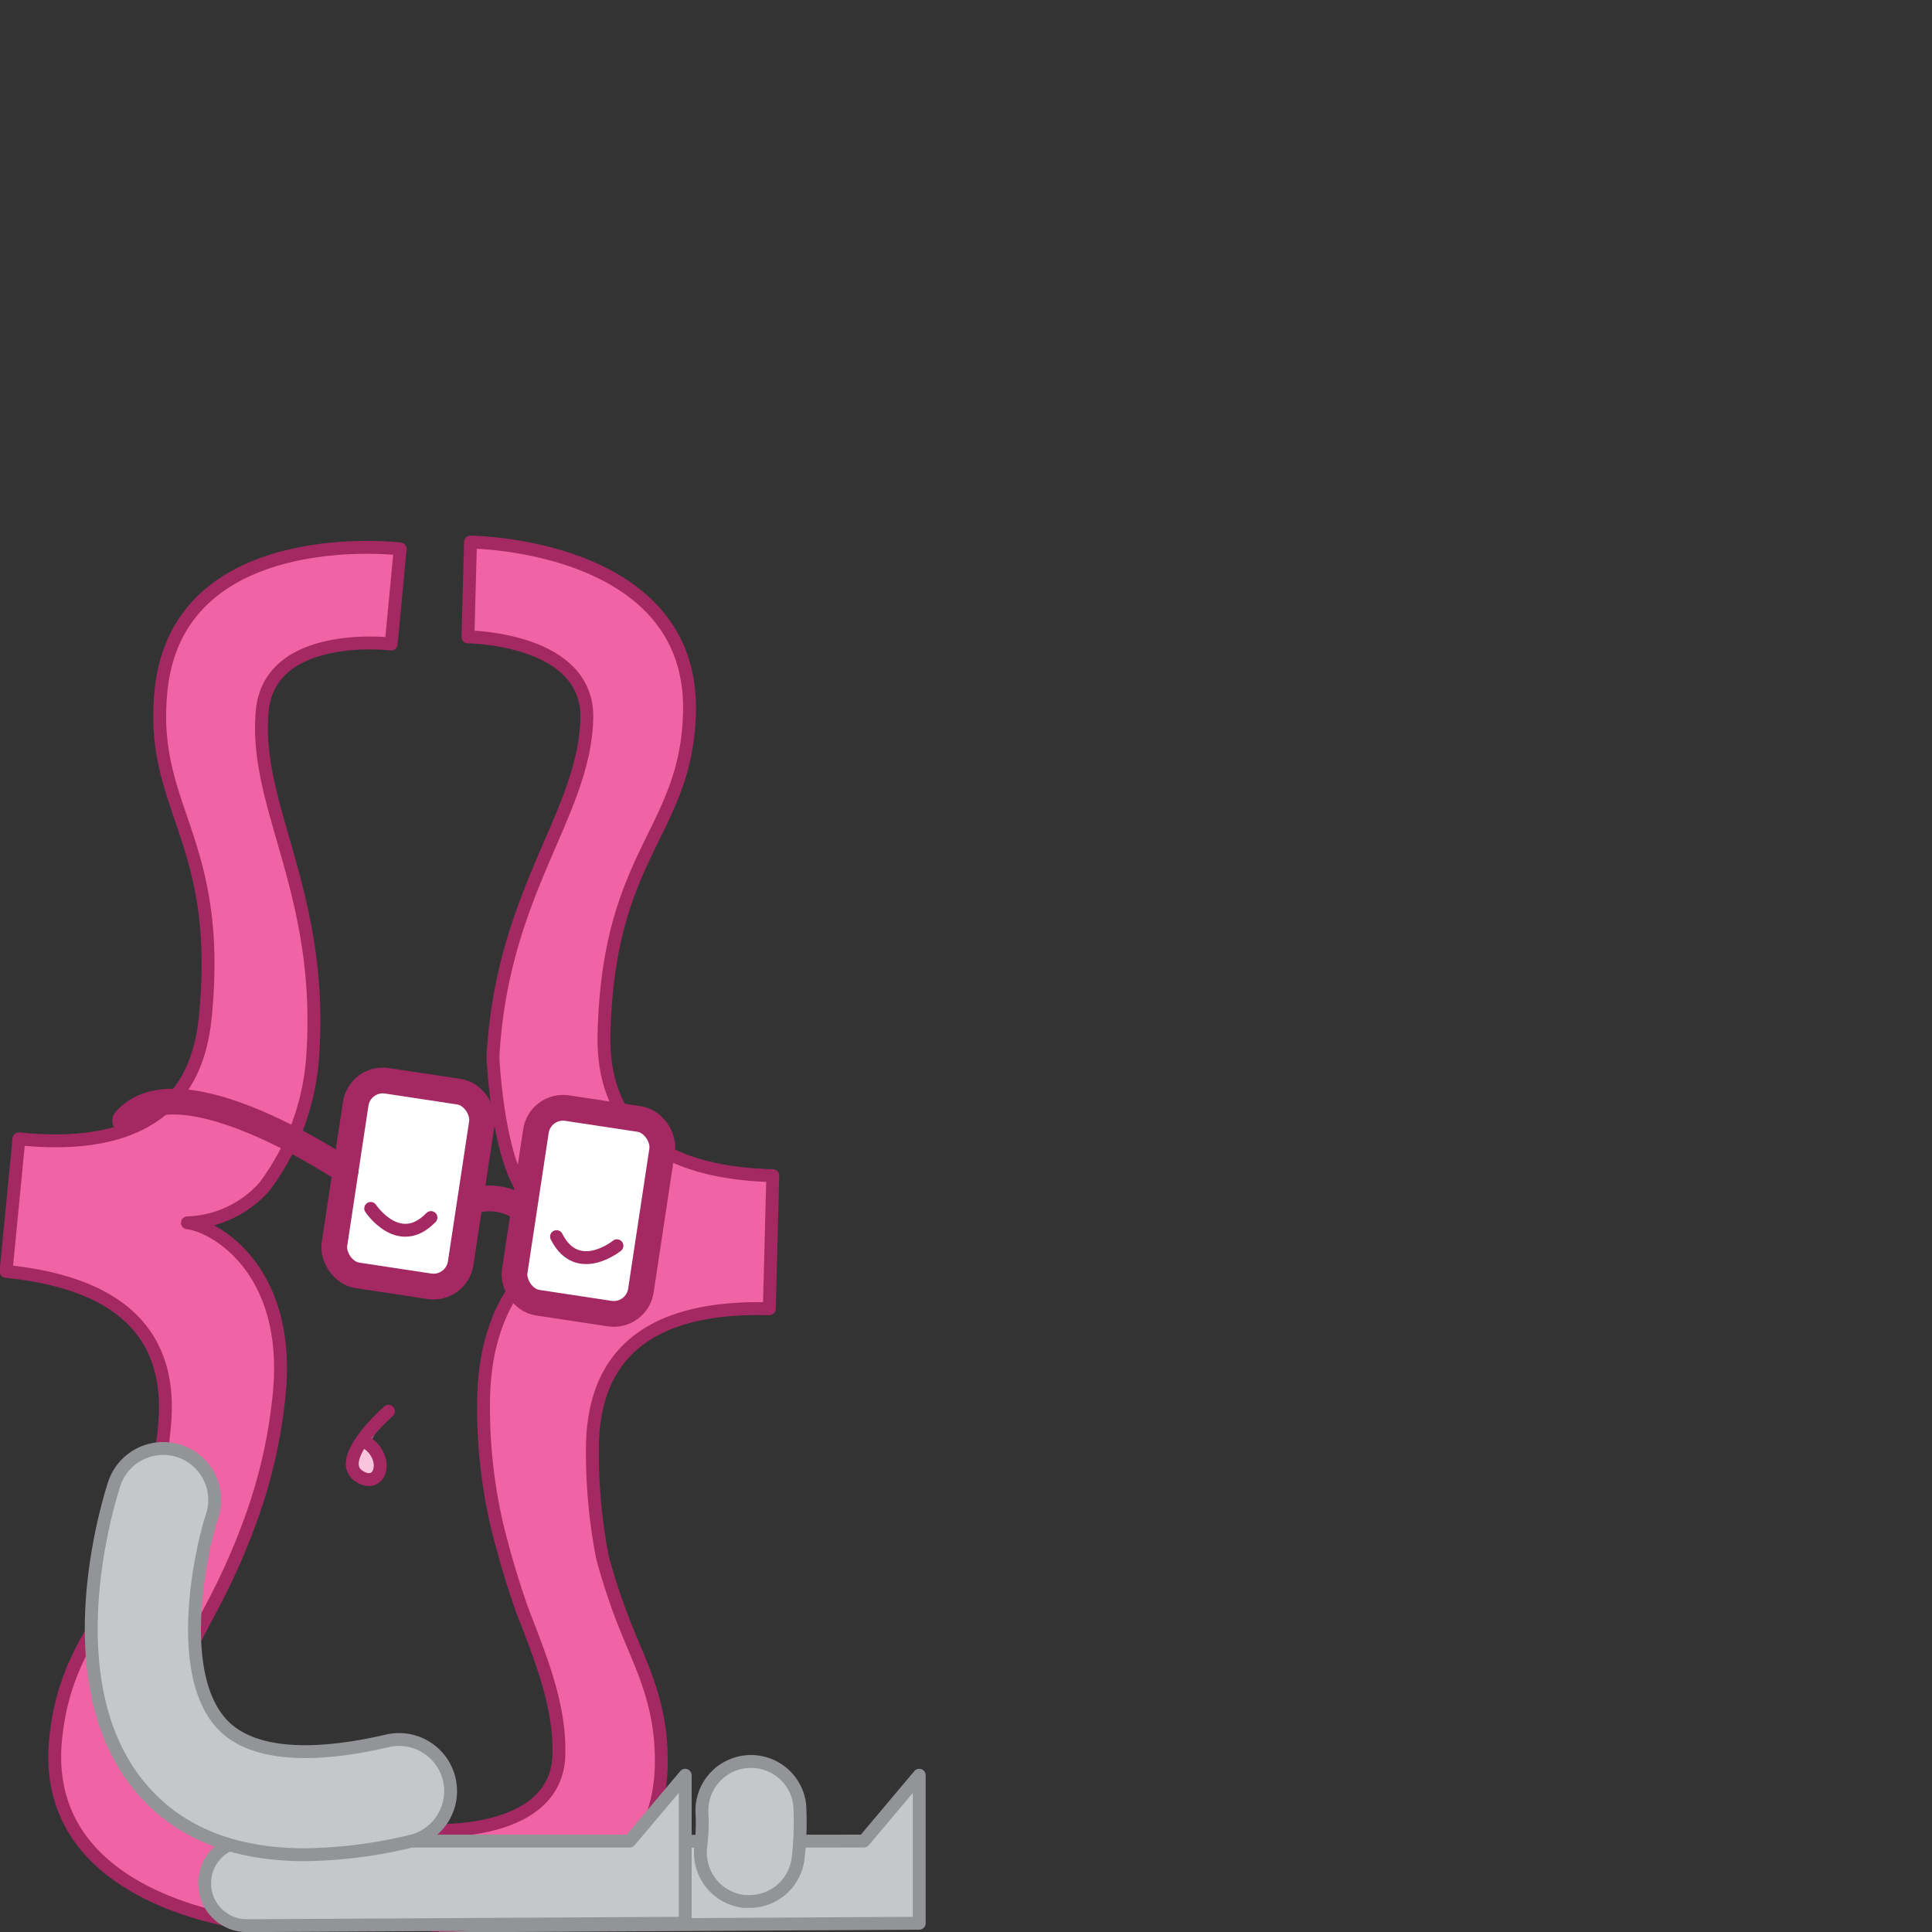 <svg id="Layer_1" data-name="Layer 1" xmlns="http://www.w3.org/2000/svg" viewBox="0 0 150 150"><rect x="0" y="0" width="150" height="150" fill="#333333" stroke="none"/><defs><style>.cls-1{fill:#c5c7c9;stroke:#929497;}.cls-1,.cls-2,.cls-3,.cls-4,.cls-5,.cls-7{stroke-linejoin:round;}.cls-2{fill:#f063a4;}.cls-2,.cls-3,.cls-4,.cls-5,.cls-6,.cls-7{stroke:#a42963;}.cls-3{fill:#fff;}.cls-3,.cls-4,.cls-5{stroke-width:2px;}.cls-4,.cls-5,.cls-6{fill:none;}.cls-4,.cls-6,.cls-7{stroke-linecap:round;}.cls-6{stroke-miterlimit:10;}.cls-7{fill:#f9c5dd;}</style></defs><polyline class="cls-1" points="34.07 149.53 71.37 149.32 71.37 137.83 67.07 142.94 42.16 142.97"/><path class="cls-2" d="M16.77,124.15c-2,3.86-4.07,7.29-4.45,11-.63,6.24,8.74,7,8.74,7l-.74,7.33S3,148.11,4.32,135c.51-5,2.45-7.71,4.56-11.24A23.56,23.56,0,0,0,11,119.1a35,35,0,0,0,1.76-8.3c.65-6.41-2.5-11.1-12.29-12.09l1-10.29c9.8,1,13.82-3,14.46-9.39,1.41-13.94-4.36-16.18-3.43-25.41,1.32-13.09,18.57-11,18.57-11L30.37,50s-9.34-1.12-10,5.11c-.75,7.5,4.82,14.12,3.9,27a19,19,0,0,1-3.72,10,8.32,8.32,0,0,1-6,2.83c2.07.21,8.11,3.58,7.12,13.38a39.8,39.8,0,0,1-2.33,10A50.75,50.75,0,0,1,16.77,124.15Z"/><path class="cls-2" d="M48.34,125.72c1.43,3.69,3.1,6.48,3,11.41-.35,13.16-17.71,12.34-17.71,12.34l.2-7.36s9.39.43,9.56-5.84c.1-3.74-1.27-7.19-2.84-11.24a70.07,70.07,0,0,1-2-6.75,40.51,40.51,0,0,1-1-9.84c.26-9.84,6.67-12.42,8.76-12.36a8.35,8.35,0,0,1-5.61-3.58c-2.09-2.79-2.43-10.43-2.43-10.43.71-12.89,7.09-18.75,7.29-26.28.17-6.27-9.23-6.34-9.23-6.34l.2-7.36s17.37.11,17,13.27c-.25,9.27-6.25,10.75-6.63,24.76C46.69,86.57,50.17,91,60,91.28l-.27,10.33c-9.85-.26-13.56,4-13.73,10.44a42.45,42.45,0,0,0,.78,8.89A49.77,49.77,0,0,0,48.34,125.72Z"/><rect class="cls-3" x="26.74" y="84.25" width="9.91" height="15.28" rx="2.13" transform="translate(14.11 -3.71) rotate(8.61)"/><path class="cls-4" d="M26.83,90.91S13.89,82.13,9.72,87"/><rect class="cls-3" x="40.73" y="86.37" width="9.91" height="15.28" rx="2.13" transform="translate(76.78 193.8) rotate(-171.39)"/><path class="cls-5" d="M36.6,93.3a4,4,0,0,1,2.07-.2,3.94,3.94,0,0,1,1.91.81"/><path class="cls-6" d="M28.78,93.82s2.19,3.29,4.68.71"/><path class="cls-6" d="M47.9,96.72s-3.07,2.49-4.69-.71"/><path class="cls-7" d="M30.16,109.57s-4.45,3.89-2.15,5.12c1.54.84,2.16-1.39.61-2.57"/><path class="cls-1" d="M58.19,147.63l-.4,0a3.81,3.81,0,0,1-3.39-4.18,15.17,15.17,0,0,0,.1-2.72,3.81,3.81,0,0,1,7.59-.61,24.3,24.3,0,0,1-.12,4.12A3.8,3.8,0,0,1,58.19,147.63Z"/><path class="cls-1" d="M19.2,149.51l34-.19V137.83l-4.31,5.11-29.73,0a3.26,3.26,0,0,0-3.27,3.27h0A3.28,3.28,0,0,0,19.2,149.51Z"/><path class="cls-1" d="M23.67,144c-5.31,0-9.46-1.59-12.37-4.77-7.38-8.07-2.94-22.49-2.4-24.11a4,4,0,0,1,7.6,2.49c-1,3-2.89,12.3.71,16.22,2.71,2.95,8.49,2.35,12.86,1.33a4,4,0,0,1,1.82,7.8A36.82,36.82,0,0,1,23.67,144Z"/></svg>